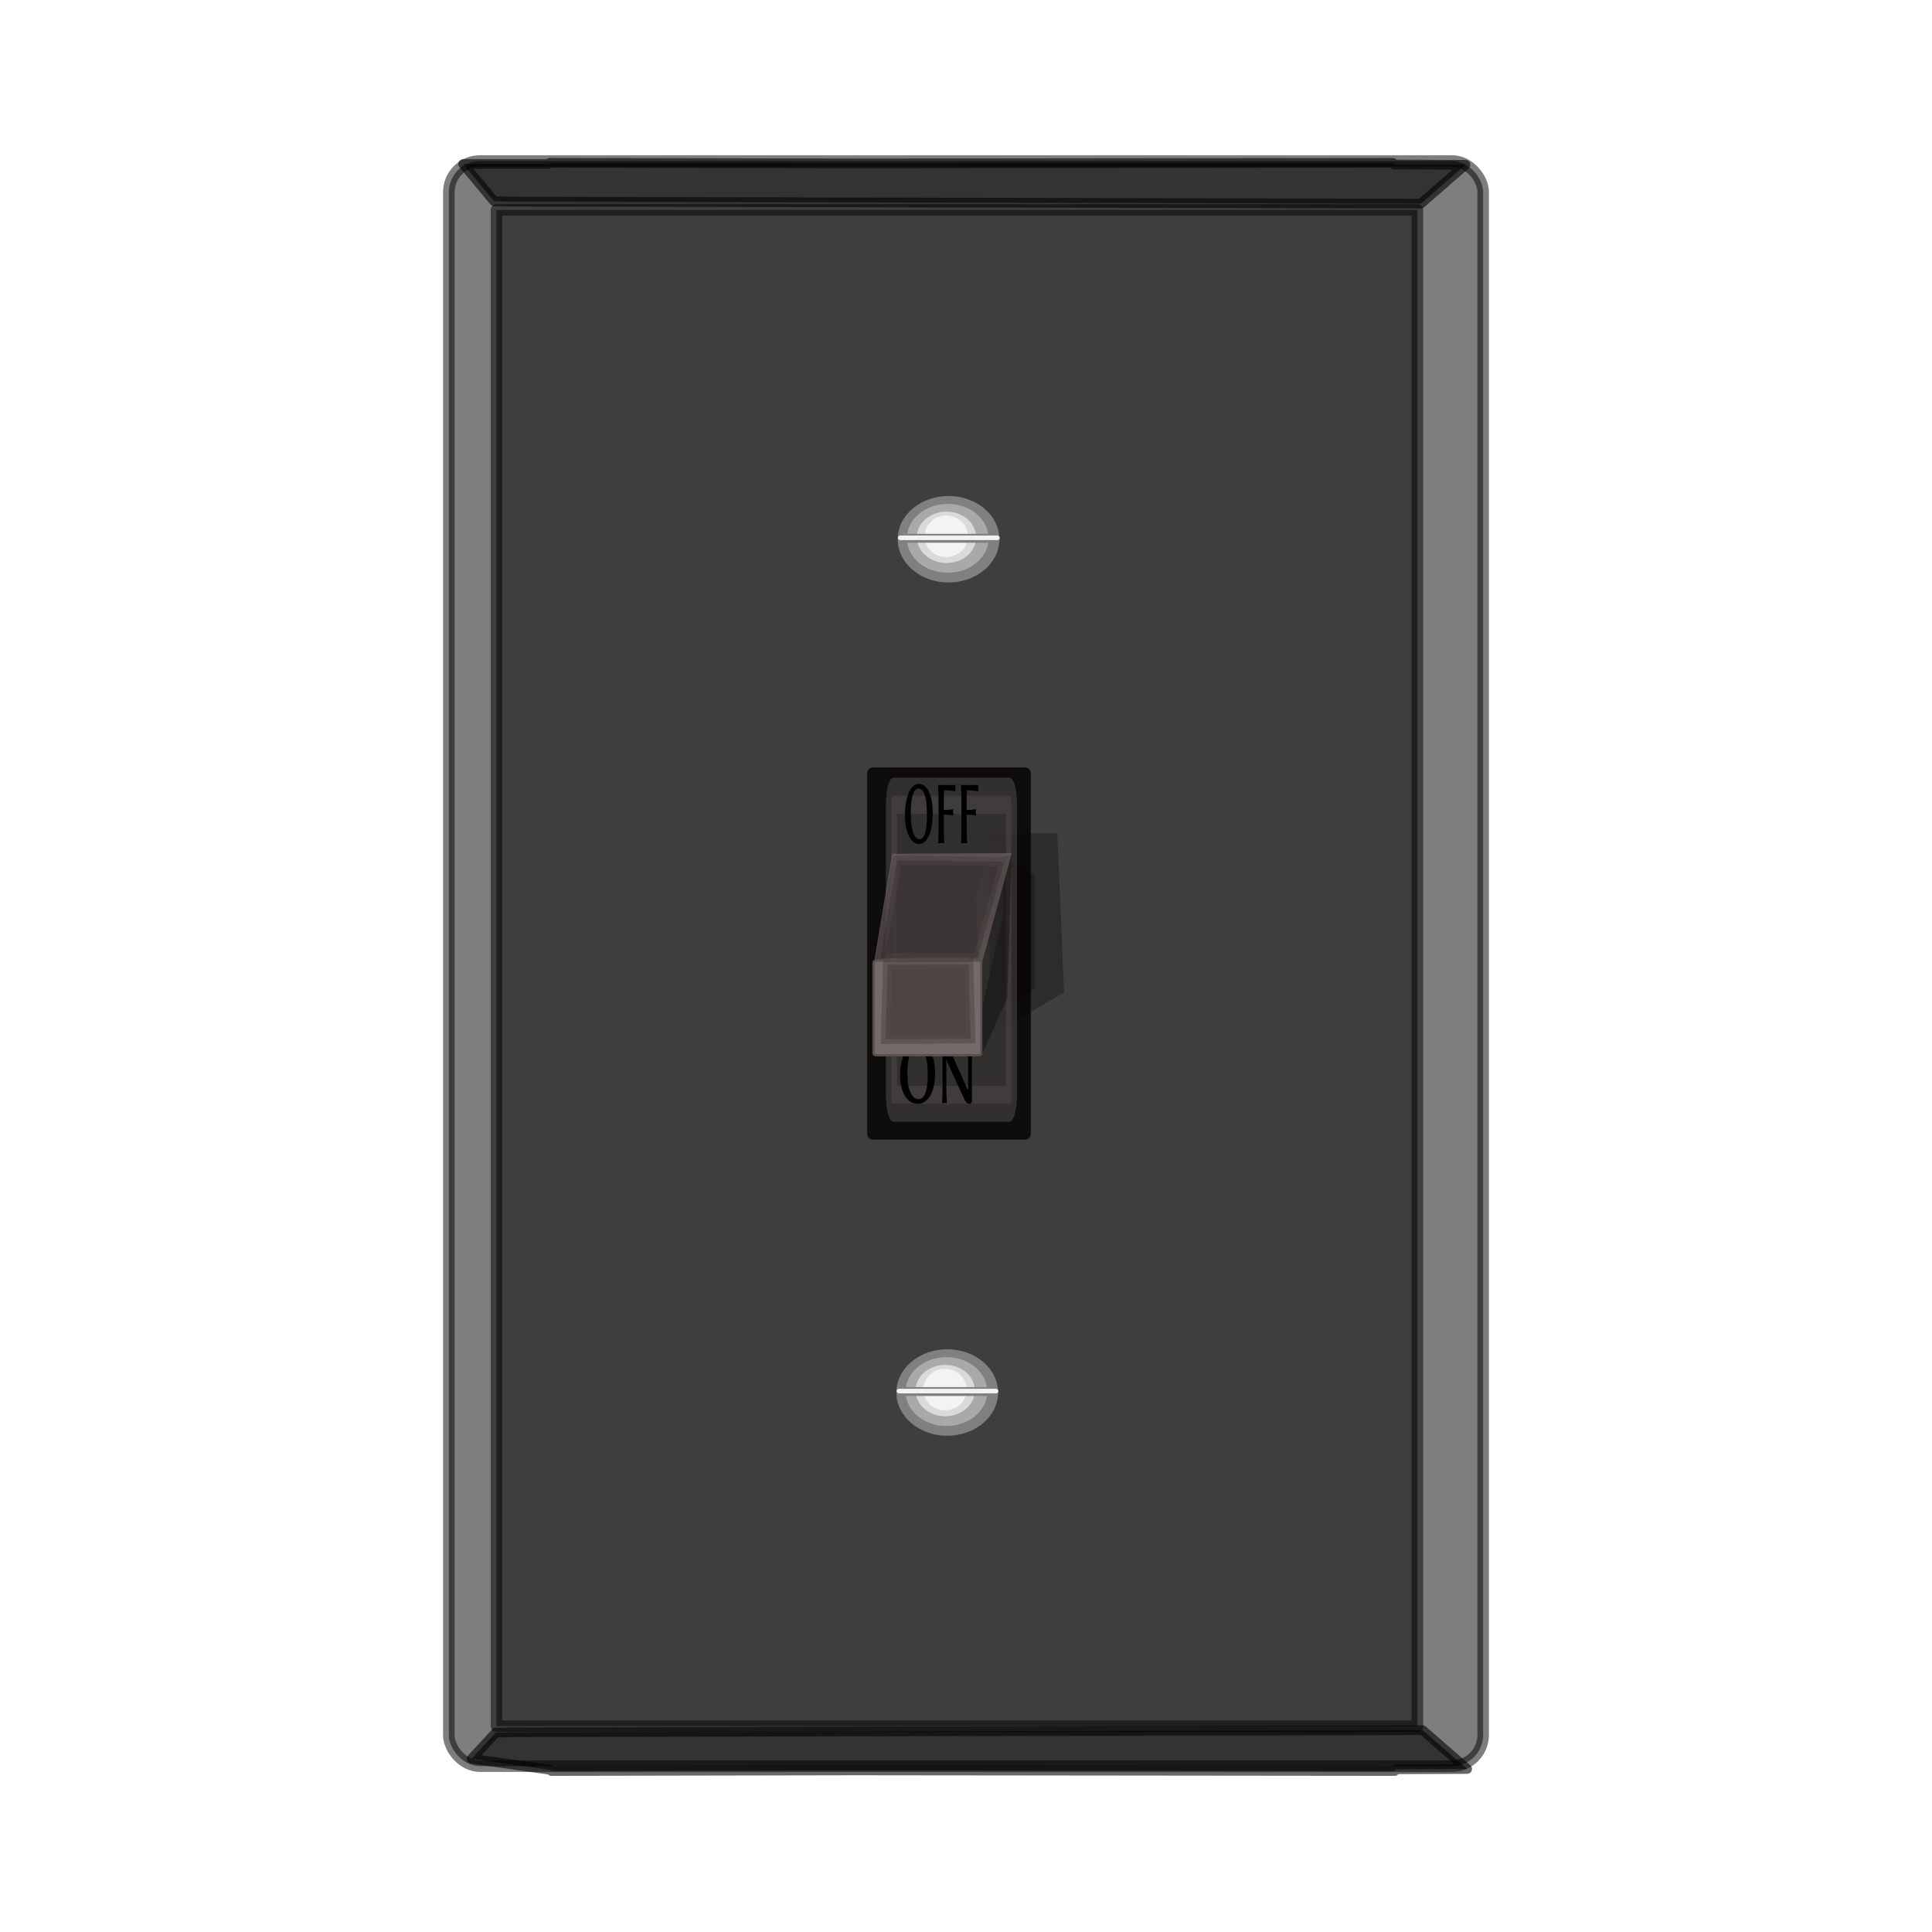 <svg:svg xmlns:dc="http://purl.org/dc/elements/1.1/" xmlns:ns2="http://creativecommons.org/ns#" xmlns:rdf="http://www.w3.org/1999/02/22-rdf-syntax-ns#" xmlns:svg="http://www.w3.org/2000/svg" height="372.028" id="svg2211" version="1.0" viewBox="-85.316 -29.889 372.028 372.028" width="372.028">
  <svg:defs id="defs2214">
    <svg:filter height="1.313" id="filter13274" width="1.245" x="-.122" y="-.157">
      <svg:feGaussianBlur id="feGaussianBlur13276" stdDeviation="0.68" />
    </svg:filter>
    <svg:filter height="1.357" id="filter14414" width="2.662" x="-.831" y="-.178">
      <svg:feGaussianBlur id="feGaussianBlur14416" stdDeviation="1.605" />
    </svg:filter>
    <svg:filter height="1.8" id="filter16635" width="3.4" x="-1.2" y="-.4">
      <svg:feGaussianBlur id="feGaussianBlur16637" stdDeviation="2.422" />
    </svg:filter>
    <svg:filter height="1.694" id="filter17798" width="2.388" x="-.694" y="-.347">
      <svg:feGaussianBlur id="feGaussianBlur17800" stdDeviation="2.661" />
    </svg:filter>
    <svg:filter height="1.238" id="filter17863" width="1.192" x="-.096" y="-.119">
      <svg:feGaussianBlur id="feGaussianBlur17865" stdDeviation="0.591" />
    </svg:filter>
    <svg:filter color-interpolation-filters="sRGB" height="1.313" id="filter13274-8" width="1.245" x="-.122" y="-.157">
      <svg:feGaussianBlur id="feGaussianBlur13276-2" stdDeviation="0.68" />
    </svg:filter>
    <svg:radialGradient cx="-31.004" cy="159.77" gradientTransform="matrix(2 6.143 -5.705 1.857 1054.2 52.158)" gradientUnits="userSpaceOnUse" id="radialGradient3965" r="1.696">
      <svg:stop id="stop14428" offset="0" stop-color="#454242" />
      <svg:stop id="stop14430" offset="1" stop-color="#454242" stop-opacity="0" />
    </svg:radialGradient>
  </svg:defs>
  <svg:g id="layer1" transform="translate(-13.58 -15.874)">
    <svg:g id="g3812">
      <svg:rect height="309.09" id="rect2220" opacity=".505" ry="6.002" stroke="#000" stroke-linejoin="round" stroke-width="2.226" width="199.17" x="14.693" y="16.987" />
      <svg:rect height="291.95" id="rect3194" opacity=".505" ry="0" stroke="#000" stroke-linejoin="round" stroke-width="2.221" width="177.34" x="23.863" y="26.416" />
      <svg:path d="m34.123 17.34-0.225 0.221h-16.454l5.973 7.19h2.141l-0.056 0.055 176.38 0.387 8.565-7.467-13.693-0.055-0.282-0.332-103.86 0.112-58.497-0.111z" id="path6249" opacity=".594" stroke="#000" stroke-linejoin="round" stroke-width="1.87" />
      <svg:path d="m34.457 327.01-0.225-0.221-15.144-2.143 4.663-5.047h2.141l-0.056-0.055 176.38-0.387 8.565 7.467-13.693 0.055-0.282 0.332-103.85-0.111-58.492 0.111z" id="path7226" opacity=".594" stroke="#000" stroke-linejoin="round" stroke-width="1.87" />
      <svg:rect fill="#0d0d0d" height="69.48" id="rect9172" stroke="#0e0b0b" stroke-linejoin="round" stroke-width="2.195" width="29.295" x="96.355" y="134.86" />
      <svg:g id="g3946" transform="translate(-144.25 3.688)">
        <svg:g id="g3871" transform="matrix(1 0 0 1.233 -26.227 15.244)">
          <svg:path d="m90.348 164.04-0.727 14.049-7.751 0-0.727-18.409 9.204 4.36z" fill="#030000" filter="url(#filter17798)" id="rect16654" opacity=".536" transform="matrix(1.803 0 0 -1.77 140.75 418.64)" />
          <svg:path d="m84.05 173.98-3.391-9.689 0.484-10.658 2.422 8.962 0.484 11.384z" fill="url(#radialGradient3965)" filter="url(#filter14414)" id="path13283" transform="matrix(1.803 0 0 -1.77 141.2 404.04)" />
          <svg:path d="m87.199 174.7-4.844 2.422v-14.533l4.844 2.18 0 9.931z" fill="#030000" filter="url(#filter16635)" id="path15411" opacity=".536" transform="matrix(1.803 0 0 -1.77 140.79 419.26)" />
        </svg:g>
        <svg:rect fill="#746a6a" filter="url(#filter17863)" height="10.658" id="rect11170" opacity=".604" ry=".242" stroke="#746a6a" stroke-linejoin="round" stroke-width="1.246" transform="matrix(1.705 0 0 -5.567 124.81 1167.4)" width="13.564" x="70.001" y="174.7" />
        <svg:path d="m261.64 167.59l5.727-21.014-23.047 0.121-3.489 20.772 20.809 0.121z" fill="#746a6a" id="rect13280" opacity=".604" />
        <svg:path d="m82.678 173.97-11.391 0.174-1.81-10.661 10.456 0.079 2.746 10.408z" fill="#060000" filter="url(#filter13274)" id="path11172" opacity=".604" stroke="#403434" transform="matrix(1.803 0 0 -1.77 116.75 456.18)" />
        <svg:g id="text2986" transform="matrix(.76 0 0 1.316 -54.674 -18.851)">
          <svg:path d="m399.63 154.3c-0.261 0-0.506 0.039-0.733 0.116-0.227 0.073-0.443 0.199-0.649 0.379-0.206 0.18-0.381 0.407-0.527 0.681-0.141 0.274-0.255 0.623-0.341 1.047-0.086 0.42-0.129 0.897-0.129 1.433-0 1.212 0.263 2.14 0.79 2.782 0.527 0.638 1.206 0.957 2.037 0.957 0.758 0 1.339-0.293 1.741-0.88 0.403-0.591 0.604-1.469 0.604-2.635-0-1.349-0.231-2.333-0.694-2.95-0.458-0.621-1.159-0.932-2.101-0.932m4.646 3.631c-0 0.878-0.176 1.654-0.527 2.326-0.347 0.668-0.859 1.191-1.536 1.568-0.677 0.377-1.476 0.565-2.397 0.565-1.302 0-2.365-0.392-3.187-1.176-0.823-0.784-1.234-1.795-1.234-3.033-0-0.643 0.105-1.242 0.315-1.799 0.21-0.561 0.503-1.047 0.88-1.459 0.381-0.411 0.848-0.735 1.401-0.97 0.553-0.236 1.157-0.353 1.812-0.353 1.388 0 2.48 0.394 3.277 1.182 0.797 0.784 1.195 1.833 1.195 3.149" id="path3016" />
          <svg:path d="m406.17 156.4c0-1.097-0.045-1.975-0.135-2.635l0.026-0.039c0.326 0.026 0.638 0.039 0.938 0.039 0 0 0.15-0.009 0.45-0.026l4.511 5.841c0.064 0.081 0.148 0.193 0.251 0.334 0.188 0.253 0.304 0.386 0.347 0.398 0.03 0.009 0.051-0.019 0.064-0.084 0.013-0.06 0.019-0.167 0.019-0.321v-3.509c-0-1.131-0.043-2.009-0.129-2.635l-0.238-0.039c0.36 0.026 0.645 0.039 0.855 0.039 0.086 0 0.156-0.002 0.212-0.006 0.056-0.009 0.092-0.017 0.109-0.026l0.019-0.006 0.276 0.039c-0.086 0.583-0.129 1.461-0.129 2.635v5.578c-0 0.116-0.062 0.212-0.186 0.289-0.124 0.077-0.242 0.116-0.353 0.116-0.338 0-0.613-0.054-0.823-0.161-0.206-0.111-0.463-0.36-0.771-0.745l-4.119-5.211c-0.073-0.094-0.169-0.236-0.289-0.424-0.009-0.013-0.013-0.013-0.013 0 0.043 0.287 0.064 0.499 0.064 0.636v3.142c0 1.097 0.045 1.975 0.135 2.635l-0.026 0.039c-0.184-0.026-0.381-0.039-0.591-0.039l-0.598 0.039-0.013-0.039c0.09-0.613 0.135-1.491 0.135-2.635v-3.219" id="path3018" />
        </svg:g>
        <svg:g id="text2986-8" transform="matrix(.677 0 0 1.478 -75.164 -73.763)">
          <svg:path d="m479.3 140.68c-0.233 0-0.45 0.034-0.652 0.103-0.202 0.065-0.395 0.177-0.578 0.338-0.183 0.16-0.339 0.362-0.469 0.607-0.126 0.244-0.227 0.555-0.303 0.933-0.076 0.374-0.114 0.799-0.114 1.276-0 1.079 0.235 1.905 0.704 2.478 0.469 0.568 1.074 0.853 1.814 0.853 0.675 0 1.192-0.261 1.551-0.784 0.359-0.526 0.538-1.308 0.538-2.346-0-1.202-0.206-2.077-0.618-2.626-0.408-0.553-1.032-0.83-1.871-0.83m4.137 3.233c-0 0.782-0.156 1.472-0.469 2.071-0.309 0.595-0.765 1.06-1.367 1.396-0.603 0.336-1.314 0.504-2.134 0.504-1.16 0-2.106-0.349-2.838-1.047-0.732-0.698-1.099-1.598-1.099-2.701 0-0.572 0.093-1.106 0.28-1.602 0.187-0.5 0.448-0.933 0.784-1.299 0.339-0.366 0.755-0.654 1.247-0.864 0.492-0.21 1.03-0.315 1.613-0.315 1.236 0 2.209 0.351 2.918 1.053 0.709 0.698 1.064 1.633 1.064 2.804" id="path3021" />
          <svg:path d="m489.13 140.21c0.301 0 0.547-0.011 0.738-0.034l0.023 0.034c-0.015 0.221-0.023 0.359-0.023 0.412-0 0.118 0.008 0.238 0.023 0.36l-0.023 0.046c-1.083-0.091-2.146-0.137-3.187-0.137-0.061 0.214-0.092 0.769-0.092 1.665v0.91c0.82 0 1.692-0.038 2.615-0.114l0.034 0.034c-0.023 0.103-0.034 0.229-0.034 0.378 0 0.153 0.011 0.28 0.034 0.383l-0.034 0.034c-0.767-0.076-1.638-0.114-2.615-0.114v1.356c0 1.007 0.038 1.789 0.114 2.346l-0.023 0.034c-0.294-0.023-0.574-0.034-0.841-0.034 0 0-0.286 0.011-0.858 0.034l-0.011-0.034c0.08-0.557 0.12-1.339 0.12-2.346v-2.867c0-0.976-0.04-1.758-0.12-2.346l0.023-0.034c0.298 0.023 0.58 0.034 0.847 0.034h3.29" id="path3023" />
          <svg:path d="m495.63 140.21c0.301 0 0.547-0.011 0.738-0.034l0.023 0.034c-0.015 0.221-0.023 0.359-0.023 0.412-0 0.118 0.008 0.238 0.023 0.36l-0.023 0.046c-1.083-0.091-2.146-0.137-3.187-0.137-0.061 0.214-0.091 0.769-0.091 1.665v0.91c0.82 0 1.692-0.038 2.615-0.114l0.034 0.034c-0.023 0.103-0.034 0.229-0.034 0.378 0 0.153 0.011 0.28 0.034 0.383l-0.034 0.034c-0.767-0.076-1.638-0.114-2.615-0.114v1.356c0 1.007 0.038 1.789 0.114 2.346l-0.023 0.034c-0.294-0.023-0.574-0.034-0.841-0.034 0 0-0.286 0.011-0.858 0.034l-0.011-0.034c0.08-0.557 0.12-1.339 0.12-2.346v-2.867c0-0.976-0.04-1.758-0.12-2.346l0.023-0.034c0.298 0.023 0.58 0.034 0.847 0.034h3.29" id="path3025" />
        </svg:g>
        <svg:rect fill="#746a6a" height="18.219" id="rect10199" ry=".467" stroke="#5e4f4f" stroke-linejoin="round" stroke-width=".448" transform="scale(1,-1)" width="20.797" x="240.72" y="-185.49" />
        <svg:path d="m81.087 173.97-8.664-0.057-0.219-8.114 9.092 0.079-0.208 8.093z" fill="#060000" filter="url(#filter13274-8)" id="path11172-1" opacity=".604" stroke="#403434" transform="matrix(1.803 0 0 -1.77 112.85 475.92)" />
        <svg:path d="m267.36 146.4-5.698 21.017-0.03 17.902 4.822-10.82 0.906-28.099z" fill="#131313" id="path11175" opacity=".549" />
      </svg:g>
      <svg:g id="g3723" transform="translate(-164.18 5.175)">
        <svg:path d="m92.285 119.48c0 3.344-2.711 6.056-6.056 6.056-3.344 0-6.056-2.711-6.056-6.056 0-3.344 2.711-6.056 6.056-6.056 3.344 0 6.056 2.711 6.056 6.056z" fill="#808080" id="path7228" transform="matrix(1.617 0 0 1.375 135.66 -79.638)" />
        <svg:path d="m92.285 119.48c0 3.344-2.711 6.056-6.056 6.056-3.344 0-6.056-2.711-6.056-6.056 0-3.344 2.711-6.056 6.056-6.056 3.344 0 6.056 2.711 6.056 6.056z" fill="#b3b3b3" id="path7228-1" opacity=".8" transform="matrix(1.299 0 0 1.095 162.93 -46.36)" />
        <svg:path d="m92.285 119.48c0 3.344-2.711 6.056-6.056 6.056-3.344 0-6.056-2.711-6.056-6.056 0-3.344 2.711-6.056 6.056-6.056 3.344 0 6.056 2.711 6.056 6.056z" fill="#e6e6e6" id="path7228-7" opacity=".8" transform="matrix(.943 0 0 .817 193.39 -13.341)" />
        <svg:path d="m92.285 119.48c0 3.344-2.711 6.056-6.056 6.056-3.344 0-6.056-2.711-6.056-6.056 0-3.344 2.711-6.056 6.056-6.056 3.344 0 6.056 2.711 6.056 6.056z" fill="#f9f9f9" id="path7228-7-3" opacity=".8" transform="matrix(.69 0 0 .661 215.16 5.106)" />
        <svg:rect fill="#808080" height="1.705" id="rect3697" ry=".853" width="19.582" x="265.38" y="83.607" />
        <svg:rect fill="#f2f2f2" height=".882" id="rect3697-6" ry=".441" width="19.582" x="265.35" y="83.93" />
      </svg:g>
      <svg:g id="g3723-6" transform="translate(-164.43 169.48)">
        <svg:path d="m92.285 119.48c0 3.344-2.711 6.056-6.056 6.056-3.344 0-6.056-2.711-6.056-6.056 0-3.344 2.711-6.056 6.056-6.056 3.344 0 6.056 2.711 6.056 6.056z" fill="#808080" id="path7228-8" transform="matrix(1.617 0 0 1.375 135.66 -79.638)" />
        <svg:path d="m92.285 119.48c0 3.344-2.711 6.056-6.056 6.056-3.344 0-6.056-2.711-6.056-6.056 0-3.344 2.711-6.056 6.056-6.056 3.344 0 6.056 2.711 6.056 6.056z" fill="#b3b3b3" id="path7228-1-8" opacity=".8" transform="matrix(1.299 0 0 1.095 162.93 -46.36)" />
        <svg:path d="m92.285 119.48c0 3.344-2.711 6.056-6.056 6.056-3.344 0-6.056-2.711-6.056-6.056 0-3.344 2.711-6.056 6.056-6.056 3.344 0 6.056 2.711 6.056 6.056z" fill="#e6e6e6" id="path7228-7-1" opacity=".8" transform="matrix(.943 0 0 .817 193.39 -13.341)" />
        <svg:path d="m92.285 119.48c0 3.344-2.711 6.056-6.056 6.056-3.344 0-6.056-2.711-6.056-6.056 0-3.344 2.711-6.056 6.056-6.056 3.344 0 6.056 2.711 6.056 6.056z" fill="#f9f9f9" id="path7228-7-3-5" opacity=".8" transform="matrix(.69 0 0 .661 215.16 5.106)" />
        <svg:rect fill="#808080" height="1.705" id="rect3697-0" ry=".853" width="19.582" x="265.38" y="83.607" />
        <svg:rect fill="#f2f2f2" height=".882" id="rect3697-6-4" ry=".441" width="19.582" x="265.35" y="83.93" />
      </svg:g>
    </svg:g>
  </svg:g>
</svg:svg>